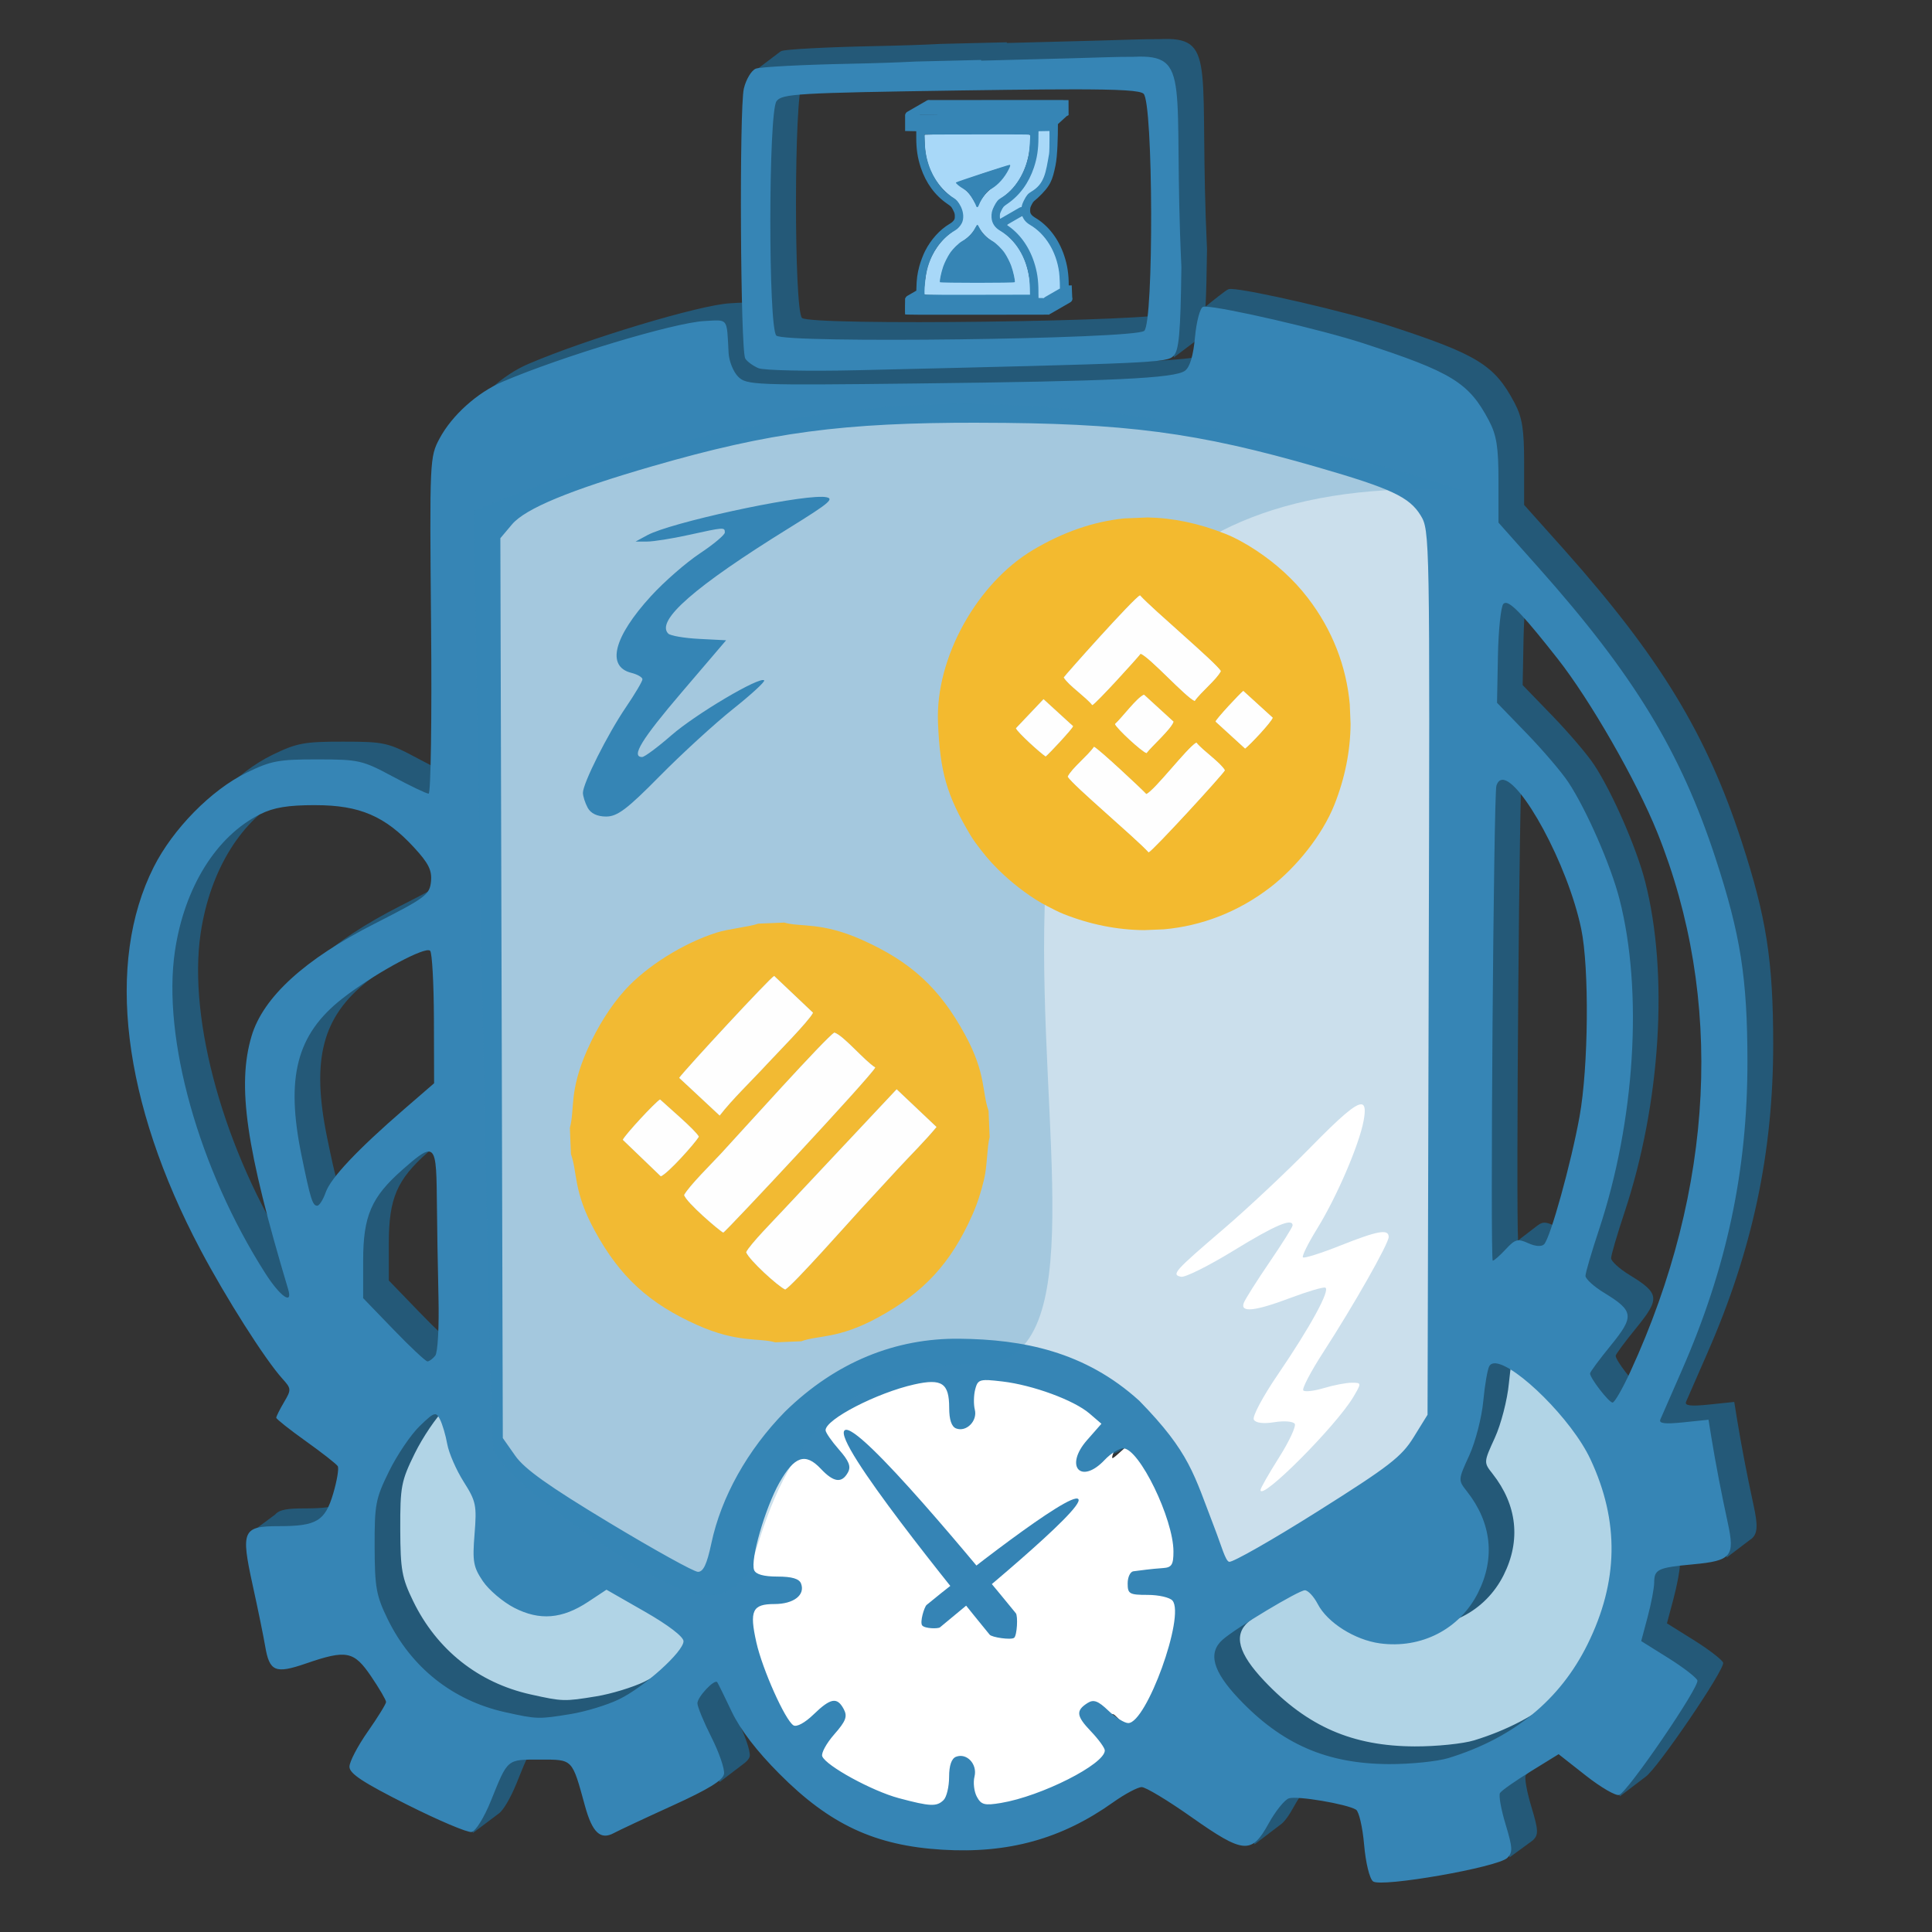 <?xml version="1.0" encoding="UTF-8" standalone="no"?>
<svg
   xmlns:dc="http://purl.org/dc/elements/1.1/"
   xmlns:cc="http://creativecommons.org/ns#"
   xmlns:rdf="http://www.w3.org/1999/02/22-rdf-syntax-ns#"
   xmlns:svg="http://www.w3.org/2000/svg"
   xmlns="http://www.w3.org/2000/svg"
   xmlns:sodipodi="http://sodipodi.sourceforge.net/DTD/sodipodi-0.dtd"
   xmlns:inkscape="http://www.inkscape.org/namespaces/inkscape"
   width="64mm"
   height="64mm"
   viewBox="0 0 64 64"
   version="1.1"
   id="svg923"
   sodipodi:docname="BUSD-BNB.svg"
   inkscape:version="1.0.1 (3bc2e813f5, 2020-09-07)"
   inkscape:export-filename="bnb_busd.png"
   inkscape:export-xdpi="136.95"
   inkscape:export-ydpi="136.95">
  <rect x="0" y="0" width="64" height="64" fill="#333333" stroke="none"/>
  <defs
     id="defs917" />
  <sodipodi:namedview
     id="base"
     pagecolor="#ffffff"
     bordercolor="#666666"
     borderopacity="1.0"
     inkscape:pageopacity="0.0"
     inkscape:pageshadow="2"
     inkscape:zoom="2.8"
     inkscape:cx="104.8781"
     inkscape:cy="143.41044"
     inkscape:document-units="mm"
     inkscape:current-layer="layer1"
     inkscape:document-rotation="0"
     showgrid="false"
     inkscape:window-width="1920"
     inkscape:window-height="1016"
     inkscape:window-x="0"
     inkscape:window-y="27"
     inkscape:window-maximized="1"
     borderlayer="true"
     inkscape:pagecheckerboard="true"
     inkscape:snap-global="false"
     showguides="true"
     inkscape:guide-bbox="true">
    <sodipodi:guide
       position="12.896,33.398"
       orientation="0,-1"
       id="guide984" />
    <sodipodi:guide
       position="17.974,19.5"
       orientation="0,-1"
       id="guide986" />
    <sodipodi:guide
       position="23.72,28.32"
       orientation="1,0"
       id="guide988" />
    <sodipodi:guide
       position="32.807,32.93"
       orientation="1,0"
       id="guide990" />
  </sodipodi:namedview>
  <g
     inkscape:label="Capa 1"
     inkscape:groupmode="layer"
     id="layer1">
    <path
       id="path7541-5"
       style="fill:#b1d4e6;fill-opacity:1;stroke:#b1d4e6;stroke-width:0.481;stroke-linecap:round;stroke-linejoin:round;stroke-miterlimit:4;stroke-dasharray:none;stroke-opacity:1"
       d="m 49.548,45.161 c -0.027,-0.001 -0.048,0.004 -0.061,0.018 -0.035,0.035 -0.154,0.599 -0.266,1.254 -0.111,0.655 -0.314,1.441 -0.449,1.748 -0.315,0.713 -0.312,0.762 0.089,1.394 0.825,1.301 0.71,2.739 -0.309,3.87 -1.284,1.425 -3.463,1.364 -4.752,-0.132 l -0.521,-0.605 -0.51,0.259 c -1.168,0.593 -2.293,1.4 -2.368,1.697 -0.269,1.073 2.236,3.157 4.258,3.543 1.143,0.218 2.771,0.117 3.785,-0.236 2.298,-0.799 3.965,-2.567 4.65,-4.932 0.664,-2.292 0.059,-4.557 -1.726,-6.469 -0.68,-0.728 -1.554,-1.395 -1.818,-1.408 z m -35.108,1.786 c -0.093,-0.008 -0.227,0.123 -0.542,0.473 -0.285,0.317 -0.695,0.93 -0.913,1.363 -0.394,0.785 -0.395,0.792 -0.395,2.4 0,1.603 0.002,1.617 0.394,2.415 0.701,1.427 2.049,2.532 3.653,2.994 0.775,0.223 2.432,0.138 3.313,-0.171 0.77,-0.27 2.039,-1.168 2.461,-1.741 l 0.276,-0.376 -0.274,-0.222 c -0.151,-0.122 -0.715,-0.482 -1.253,-0.8 l -0.979,-0.578 -0.345,0.206 c -1.173,0.701 -1.801,0.797 -2.657,0.408 -0.619,-0.281 -1.272,-0.944 -1.406,-1.428 -0.059,-0.213 -0.081,-0.746 -0.05,-1.185 0.054,-0.756 0.033,-0.846 -0.408,-1.722 -0.256,-0.508 -0.5,-1.112 -0.543,-1.341 -0.043,-0.229 -0.141,-0.503 -0.218,-0.608 -0.039,-0.053 -0.072,-0.085 -0.115,-0.088 z"
       sodipodi:nodetypes="scsssscccssssssssssssssccccccsssssss" />
    <path
       id="path7696-9"
       style="fill:#245978;fill-opacity:1;stroke:none;stroke-width:0.054px;stroke-linecap:butt;stroke-linejoin:miter;stroke-opacity:1"
       d="m 38.576,1.291 c -0.056,9.03e-4 -0.115,0.003 -0.176,0.006 -0.506,-0.005 -1.169,0.026 -2.035,0.048 l -3.012,0.079 -10e-4,-0.023 -2.18,0.053 c -0.553,0.029 -1.326,0.056 -2.171,0.073 -1.568,0.031 -2.97,0.104 -3.115,0.163 -0.012,0.005 -0.025,0.012 -0.037,0.02 l -6.16e-4,-3.284e-4 -0.009,0.007 c -0.007,0.005 -0.013,0.01 -0.02,0.015 L 25.021,2.337 c 0,0 0.329,0.092 0.337,0.099 0.003,0.002 0.057,-0.012 0.123,-0.031 -0.143,0.947 -0.102,8.629 0.057,8.886 0.061,0.099 0.259,0.243 0.438,0.318 0.179,0.075 1.656,0.105 3.282,0.067 6.121,-0.144 8.58,-0.205 9.624,-0.283 l 0.003,0.448 0.785,-0.594 c 0.011,-0.007 0.021,-0.015 0.03,-0.023 l 0.05,-0.038 -0.005,-0.009 c 0.086,-0.107 0.14,-0.328 0.176,-0.814 l 0.144,0.275 c 0,0 0.186,-0.031 0.372,-0.063 -1.27e-4,0.001 -2.05e-4,0.003 -4.1e-4,0.004 -0.056,0.614 -0.169,0.996 -0.333,1.115 -0.342,0.25 -2.387,0.347 -8.925,0.422 -5.345,0.062 -5.599,0.051 -5.876,-0.226 -0.159,-0.159 -0.301,-0.512 -0.316,-0.783 -0.063,-1.189 0.002,-1.103 -0.803,-1.06 -1.003,0.053 -4.742,1.178 -6.684,2.01 -0.84,0.36 -1.679,1.116 -2.087,1.879 -0.327,0.612 -0.332,0.701 -0.282,6.194 0.028,3.071 -0.008,5.573 -0.081,5.573 -0.072,0 -0.607,-0.256 -1.188,-0.567 -1.007,-0.54 -1.124,-0.567 -2.497,-0.568 -1.287,-0.002 -1.537,0.046 -2.35,0.442 -1.164,0.568 -2.436,1.861 -3.072,3.124 -1.6,3.175 -1.037,7.794 1.547,12.675 0.847,1.6 2.144,3.642 2.714,4.272 0.299,0.331 0.301,0.363 0.055,0.781 -0.142,0.24 -0.257,0.471 -0.257,0.514 0,0.042 0.44,0.391 0.978,0.775 0.538,0.384 1.015,0.758 1.059,0.829 0.044,0.072 -0.024,0.483 -0.152,0.914 -0.269,0.907 -0.549,1.074 -1.801,1.074 -0.518,0 -0.824,0.028 -0.972,0.204 l -0.827,0.615 c 0,0 0.444,0.216 0.778,0.36 0.037,0.214 0.088,0.462 0.153,0.759 0.178,0.81 0.365,1.727 0.417,2.036 0.142,0.844 0.333,0.925 1.353,0.574 1.345,-0.463 1.587,-0.414 2.16,0.432 0.271,0.4 0.493,0.779 0.493,0.843 2e-6,0.064 -0.273,0.506 -0.606,0.982 -0.334,0.476 -0.607,0.999 -0.607,1.162 0,0.229 0.439,0.518 1.902,1.254 0.658,0.331 1.284,0.616 1.691,0.775 l -0.429,0.378 0.073,0.379 0.856,-0.644 c 0.147,-0.099 0.393,-0.513 0.594,-1.011 0.568,-1.406 0.519,-1.365 1.621,-1.365 1.104,0 1.061,-0.044 1.496,1.538 0.243,0.885 0.516,1.138 0.963,0.892 0.143,-0.078 1.01,-0.485 1.927,-0.902 0.246,-0.112 0.455,-0.211 0.643,-0.303 l 0.076,0.105 0.724,-0.551 c 0.173,-0.122 0.258,-0.22 0.272,-0.305 0.026,-0.163 -0.162,-0.709 -0.417,-1.214 -0.255,-0.505 -0.464,-1.013 -0.464,-1.127 0,-0.21 0.567,-0.813 0.656,-0.697 0.026,0.034 0.242,0.472 0.479,0.973 0.285,0.6 0.824,1.303 1.582,2.064 1.675,1.682 3.168,2.377 5.396,2.512 2.188,0.132 3.953,-0.357 5.654,-1.567 0.392,-0.279 0.821,-0.507 0.952,-0.507 0.131,0 0.867,0.444 1.635,0.986 0.666,0.469 1.115,0.762 1.447,0.887 l -0.42,0.188 0.223,0.423 0.817,-0.621 4.11e-4,-0.001 c 0.172,-0.11 0.319,-0.327 0.496,-0.647 0.229,-0.417 0.534,-0.796 0.677,-0.843 0.274,-0.09 1.92,0.189 2.223,0.376 0.097,0.06 0.218,0.582 0.268,1.16 0.052,0.598 0.179,1.122 0.295,1.215 0.193,0.156 2.383,-0.179 3.624,-0.488 l 0.046,0.281 0.735,-0.538 c 0.018,-0.011 0.033,-0.022 0.043,-0.032 0.186,-0.181 0.179,-0.332 -0.056,-1.11 -0.15,-0.495 -0.234,-0.963 -0.185,-1.041 0.048,-0.078 0.505,-0.4 1.015,-0.714 l 0.926,-0.571 0.906,0.712 c 0.283,0.222 0.563,0.408 0.773,0.522 l -0.536,0.657 0.034,0.092 0.85,-0.646 -4.1e-4,-2.05e-4 c 0.369,-0.237 2.648,-3.579 2.57,-3.782 -0.039,-0.1 -0.473,-0.434 -0.965,-0.742 l -0.896,-0.56 0.214,-0.803 c 0.118,-0.442 0.215,-0.952 0.216,-1.135 0.002,-0.441 0.119,-0.496 1.284,-0.604 0.082,-0.008 0.16,-0.016 0.232,-0.024 l 0.032,0.388 0.763,-0.58 c 0.287,-0.174 0.272,-0.494 0.126,-1.166 -0.216,-0.996 -0.404,-1.975 -0.542,-2.82 l -0.095,-0.59 -0.836,0.087 c -0.613,0.063 -0.816,0.038 -0.76,-0.094 0.042,-0.099 0.357,-0.82 0.701,-1.603 1.5,-3.419 2.186,-6.645 2.185,-10.254 -0.002,-2.763 -0.226,-4.193 -1.053,-6.724 -1.158,-3.543 -2.701,-6.078 -5.861,-9.632 L 50.489,16.726 V 15.338 c 0,-1.118 -0.062,-1.506 -0.318,-1.993 C 49.508,12.089 48.942,11.742 46.015,10.788 44.605,10.328 41.382,9.586 40.784,9.572 v 1.031e-4 c -0.04,0 -0.068,0.002 -0.083,0.007 -0.002,6.998e-4 -0.004,0.003 -0.006,0.004 -6e-6,-2.17e-5 -4.1e-4,-0.002 -4.1e-4,-0.002 -0.075,0.02 -0.576,0.426 -0.761,0.577 0.025,-0.436 0.039,-1.043 0.05,-1.899 -0.278,-5.935 0.337,-6.996 -1.408,-6.968 z m -2.26,1.083 c 1.702,0 2.293,0.043 2.414,0.144 0.324,0.269 0.344,7.592 0.023,7.858 -0.331,0.274 -11.935,0.422 -12.187,0.155 -0.268,-0.284 -0.262,-7.395 0.007,-7.764 0.18,-0.246 0.684,-0.275 6.06,-0.355 1.159,-0.017 2.109,-0.029 2.883,-0.034 0.29,-0.002 0.556,-0.003 0.8,-0.003 z M 33.276,13.418 h 1.07e-4 c 4.865,0.007 7.221,0.316 11.223,1.474 2.431,0.703 3.038,0.987 3.409,1.593 0.305,0.498 0.308,0.653 0.269,15.149 l -0.039,14.646 -0.46,0.743 c -0.4,0.648 -0.809,0.964 -3.18,2.457 -1.496,0.943 -2.815,1.694 -2.932,1.671 -0.124,-0.025 -0.251,-0.516 -0.487,-1.127 -0.685,-1.774 -0.805,-2.482 -2.492,-4.209 -1.802,-1.634 -3.853,-2.032 -5.958,-2.054 -2.105,-0.022 -4.085,0.76 -5.778,2.417 -1.24,1.265 -2.113,2.825 -2.439,4.362 -0.146,0.692 -0.267,0.947 -0.445,0.943 -0.135,-0.002 -1.458,-0.736 -2.941,-1.63 -2.007,-1.21 -2.802,-1.777 -3.109,-2.214 l -0.413,-0.588 -0.04,-14.904 -0.041,-14.904 0.385,-0.457 c 0.443,-0.526 1.921,-1.138 4.67,-1.933 3.875,-1.12 6.292,-1.443 10.797,-1.436 z m -5.198,2.454 v 0.001 c -0.965,-0.027 -5.025,0.855 -5.788,1.271 l -0.387,0.21 h 0.379 c 0.209,0 0.822,-0.096 1.364,-0.216 1.194,-0.263 1.213,-0.264 1.213,-0.084 0,0.079 -0.373,0.391 -0.829,0.694 -0.456,0.303 -1.184,0.938 -1.616,1.411 -1.237,1.353 -1.489,2.335 -0.654,2.544 0.203,0.051 0.369,0.147 0.369,0.213 0,0.066 -0.248,0.485 -0.551,0.931 -0.605,0.89 -1.421,2.516 -1.421,2.83 0,0.11 0.071,0.332 0.157,0.493 0.102,0.19 0.317,0.293 0.612,0.293 0.372,0 0.698,-0.246 1.777,-1.341 0.727,-0.737 1.818,-1.736 2.425,-2.22 0.607,-0.483 1.072,-0.911 1.033,-0.95 -0.142,-0.142 -2.268,1.117 -3.073,1.819 -0.454,0.396 -0.891,0.72 -0.969,0.72 -0.379,0 -0.02,-0.587 1.32,-2.155 l 1.462,-1.712 -0.894,-0.046 c -0.491,-0.025 -0.951,-0.104 -1.022,-0.174 -0.427,-0.424 0.875,-1.563 3.996,-3.495 1.387,-0.859 1.539,-0.991 1.178,-1.033 -0.024,-0.003 -0.052,-0.005 -0.083,-0.006 z m 22.647,3.513 v 1.08e-4 c 0.2,-0.003 0.651,0.489 1.721,1.848 1.079,1.371 2.615,4.048 3.302,5.754 2.216,5.503 1.903,11.791 -0.891,17.865 -0.259,0.563 -0.524,1.024 -0.59,1.024 -0.12,0 -0.746,-0.81 -0.746,-0.965 0,-0.046 0.308,-0.463 0.686,-0.926 0.789,-0.969 0.767,-1.143 -0.219,-1.745 -0.34,-0.207 -0.618,-0.46 -0.618,-0.561 0,-0.101 0.2,-0.784 0.444,-1.518 1.2,-3.609 1.467,-7.912 0.682,-10.965 -0.287,-1.117 -1.095,-2.964 -1.692,-3.867 -0.22,-0.334 -0.843,-1.063 -1.383,-1.621 l -0.981,-1.014 0.03,-1.563 c 0.017,-0.86 0.099,-1.632 0.182,-1.715 0.019,-0.019 0.044,-0.03 0.072,-0.031 z m -0.112,5.861 c 0.604,-0.03 2.162,2.773 2.615,4.935 0.271,1.292 0.242,4.579 -0.054,6.217 -0.279,1.546 -0.967,4.024 -1.175,4.235 -0.084,0.085 -0.29,0.071 -0.528,-0.038 -0.253,-0.115 -0.368,-0.132 -0.535,6.15e-4 l -8.21e-4,-0.002 -0.647,0.498 c -0.07,-1.159 0.042,-15.371 0.13,-15.65 0.041,-0.13 0.108,-0.192 0.195,-0.196 z m -39.315,0.84 c 1.465,0 2.308,0.362 3.264,1.398 0.485,0.526 0.601,0.759 0.564,1.132 -0.044,0.436 -0.18,0.537 -1.867,1.395 -2.316,1.177 -3.695,2.437 -4.077,3.725 -0.486,1.637 -0.185,3.718 1.213,8.387 0.162,0.539 -0.264,0.242 -0.757,-0.53 -2.2,-3.443 -3.419,-7.793 -2.992,-10.673 0.313,-2.111 1.375,-3.814 2.828,-4.534 0.448,-0.222 0.913,-0.299 1.825,-0.299 z m 3.752,4.806 c 0.022,0.002 0.038,0.008 0.048,0.018 0.065,0.065 0.121,1.078 0.125,2.253 l 0.006,2.136 -0.986,0.853 c -1.556,1.347 -2.437,2.282 -2.605,2.761 -0.085,0.244 -0.212,0.442 -0.281,0.442 -0.155,0 -0.222,-0.216 -0.52,-1.668 -0.531,-2.587 -0.163,-4.006 1.346,-5.19 0.97,-0.761 2.542,-1.632 2.866,-1.606 z m -8.2e-4,6.669 c 0.011,1.02e-4 0.021,0 0.031,0.003 0.207,0.042 0.23,0.505 0.239,1.526 0.007,0.855 0.032,2.339 0.055,3.298 0.023,0.983 -0.023,1.827 -0.107,1.934 -0.082,0.104 -0.199,0.19 -0.258,0.19 -0.059,0 -0.562,-0.471 -1.118,-1.047 l -1.011,-1.047 v -1.234 c 0,-1.49 0.268,-2.111 1.304,-3.023 0.435,-0.383 0.701,-0.602 0.866,-0.6 z m 35.313,7.013 c 0.011,-6e-5 0.023,-3.7e-5 0.035,0.002 0.677,0.059 2.516,1.85 3.137,3.177 0.963,2.058 0.932,4.051 -0.097,6.133 -0.911,1.843 -2.449,3.102 -4.603,3.765 -0.368,0.113 -1.255,0.204 -1.972,0.201 -2.06,-0.008 -3.552,-0.657 -4.982,-2.17 -0.861,-0.91 -1.025,-1.517 -0.528,-1.954 0.438,-0.385 2.517,-1.634 2.721,-1.634 0.104,0 0.296,0.205 0.426,0.456 0.317,0.614 1.225,1.189 2.057,1.303 1.37,0.188 2.649,-0.47 3.253,-1.674 0.577,-1.149 0.449,-2.323 -0.367,-3.36 -0.295,-0.375 -0.295,-0.378 0.076,-1.189 0.205,-0.448 0.414,-1.257 0.465,-1.8 0.051,-0.543 0.142,-1.068 0.203,-1.166 0.037,-0.06 0.098,-0.088 0.177,-0.089 z m -16.871,0.556 v 1.09e-4 c 0.034,0 0.072,-8.2e-5 0.114,0.002 0.113,0.006 0.259,0.022 0.448,0.045 1.011,0.119 2.375,0.62 2.89,1.064 l 0.392,0.337 -0.477,0.543 c -0.762,0.868 -0.201,1.49 0.588,0.651 0.196,-0.209 0.472,-0.379 0.613,-0.379 0.527,0 1.662,2.334 1.662,3.417 0,0.437 -0.058,0.529 -0.342,0.548 -0.188,0.012 -0.443,0.038 -0.568,0.054 -0.125,0.017 -0.313,0.04 -0.417,0.053 -0.104,0.012 -0.19,0.193 -0.19,0.402 0,0.347 0.057,0.38 0.664,0.38 0.365,0 0.735,0.085 0.822,0.19 0.421,0.508 -0.862,4.056 -1.467,4.056 -0.126,0 -0.423,-0.186 -0.66,-0.413 -0.337,-0.323 -0.486,-0.378 -0.682,-0.255 -0.402,0.253 -0.381,0.433 0.106,0.943 0.252,0.264 0.459,0.549 0.459,0.632 0,0.454 -2.1,1.516 -3.439,1.739 -0.544,0.091 -0.656,0.062 -0.8,-0.206 -0.092,-0.171 -0.127,-0.471 -0.078,-0.666 0.103,-0.411 -0.254,-0.795 -0.611,-0.658 -0.15,0.057 -0.23,0.29 -0.23,0.668 0,0.32 -0.081,0.663 -0.181,0.764 -0.227,0.227 -0.441,0.218 -1.486,-0.061 -0.886,-0.237 -2.41,-1.07 -2.535,-1.386 -0.041,-0.104 0.138,-0.432 0.398,-0.728 0.387,-0.44 0.443,-0.593 0.314,-0.835 -0.219,-0.41 -0.434,-0.372 -1,0.176 -0.285,0.277 -0.561,0.426 -0.666,0.361 -0.275,-0.17 -1.029,-1.856 -1.228,-2.745 -0.237,-1.057 -0.135,-1.273 0.6,-1.273 0.636,0 1.025,-0.301 0.879,-0.68 -0.061,-0.158 -0.302,-0.23 -0.779,-0.23 -0.459,0 -0.72,-0.073 -0.775,-0.216 -0.131,-0.34 0.366,-2.058 0.836,-2.893 0.498,-0.883 0.863,-1.006 1.374,-0.462 0.423,0.45 0.692,0.488 0.895,0.125 0.112,-0.199 0.042,-0.379 -0.296,-0.764 -0.243,-0.277 -0.442,-0.564 -0.442,-0.639 0,-0.362 1.701,-1.24 2.939,-1.517 0.915,-0.205 1.156,-0.043 1.156,0.777 0,0.389 0.078,0.622 0.229,0.68 0.338,0.13 0.714,-0.248 0.62,-0.622 -0.044,-0.176 -0.038,-0.479 0.013,-0.674 0.057,-0.218 0.101,-0.3 0.338,-0.306 z m -18.229,1.131 c 0.006,2e-5 0.012,6.9e-5 0.017,0.002 0.054,0.01 0.093,0.068 0.143,0.166 0.08,0.155 0.19,0.526 0.243,0.824 0.054,0.298 0.298,0.857 0.542,1.243 0.411,0.648 0.439,0.781 0.362,1.734 -0.073,0.911 -0.041,1.092 0.275,1.561 0.197,0.292 0.665,0.689 1.039,0.882 0.841,0.433 1.588,0.372 2.448,-0.197 l 0.608,-0.402 1.276,0.73 c 0.77,0.441 1.276,0.828 1.276,0.976 4.11e-4,0.347 -1.309,1.526 -2.143,1.928 -0.387,0.187 -1.104,0.405 -1.593,0.485 -1.064,0.174 -1.116,0.173 -2.178,-0.063 -1.731,-0.385 -3.109,-1.48 -3.892,-3.093 -0.373,-0.768 -0.422,-1.039 -0.426,-2.385 -0.004,-1.407 0.031,-1.592 0.479,-2.503 0.266,-0.541 0.721,-1.212 1.01,-1.492 0.285,-0.276 0.42,-0.395 0.51,-0.395 z m 11.668,2.979 c -0.014,1.64e-4 -0.026,0.002 -0.037,0.005 -0.055,0.015 -0.055,0.067 -0.029,0.146 0.053,0.158 2.879,1.831 5.106,3.023 0.45,0.241 0.912,0.438 1.027,0.438 0.19,0 2.771,-2.251 3.436,-2.997 0.587,-0.658 -0.082,-0.439 -1.81,0.594 -0.991,0.593 -1.973,1.079 -2.182,1.083 -0.209,0.003 -1.49,-0.517 -2.847,-1.157 -1.767,-0.832 -2.451,-1.137 -2.664,-1.135 z" />
    <path
       style="fill:#cbdfec;fill-opacity:1;stroke:none;stroke-width:0.057px;stroke-linecap:butt;stroke-linejoin:miter;stroke-opacity:1"
       d="m 15.696,16.929 c 0,0 8.201,-3.649 16.506,-3.548 8.306,0.101 16.215,2.853 16.215,2.853 0,0 0.712,29.99 0.422,30.739 -0.291,0.748 -5.869,5.177 -6.714,5.397 -0.845,0.22 -1.453,-0.138 -1.842,-0.842 -0.39,-0.704 -0.866,-6.081 -7.671,-6.339 -6.805,-0.258 -7.367,6.424 -7.895,6.994 -0.528,0.57 -1.021,0.968 -2.47,0.338 C 20.8,51.891 16.504,48.898 16.347,47.984 16.19,47.069 15.696,16.929 15.696,16.929 Z"
       id="path7548-3-6"
       sodipodi:nodetypes="cscsssssssc" />
    <path
       style="fill:#ffffff;fill-opacity:1;stroke:none;stroke-width:1.07;stroke-linecap:round;stroke-linejoin:round;stroke-miterlimit:4;stroke-dasharray:none;stroke-opacity:1"
       d="m 30.291,60.28 c -0.934,-0.23 -2.977,-1.339 -2.977,-1.617 0,-0.071 -0.432,-1.023 -0.192,-1.36 0.332,-0.467 0.653,-0.202 0.576,-0.412 -0.151,-0.41 -0.109,0.034 -0.646,0.452 -0.26,0.202 -0.627,0.11 -0.707,0.157 -0.337,0.195 -1.442,-2.379 -1.477,-3.44 -0.023,-0.68 -0.031,-0.976 0.269,-1.008 0.713,-0.075 1.277,-0.04 1.357,-0.289 0.122,-0.383 -0.358,-0.374 -0.923,-0.374 -0.624,0 -0.79,-0.439 -0.79,-0.76 0,-0.136 0.171,-0.781 0.38,-1.433 0.394,-1.229 0.997,-2.238 1.339,-2.238 0.425,-0.296 1.301,0.733 1.425,0.704 -1.381,-1.273 -1.105,-1.412 -0.231,-2.122 3.419,-1.348 5.77,-2.614 9.108,-0.35 l 0.534,0.387 -0.139,0.535 c -0.363,1.397 -0.706,1.522 0.359,0.587 0.546,-0.48 0.775,-0.195 1.371,0.682 0.493,0.726 0.922,1.841 1.017,2.645 0.08,0.679 0.194,0.976 -0.801,1.119 -0.6,0.086 -0.746,-0.183 -0.746,0.249 0,0.399 0.093,0.257 0.436,0.287 0.209,0.018 0.516,0.253 0.752,0.292 l 0.428,0.07 -0.064,0.783 c -0.079,0.956 -0.755,2.756 -1.239,3.298 l -0.354,0.396 -0.758,-0.246 c -0.656,-0.213 -0.634,-0.675 -0.886,-0.423 -0.243,0.243 0.061,0.283 0.533,0.859 0.244,0.298 0.202,0.785 0.202,0.858 0,0.408 -2.634,1.654 -3.737,1.768 -1.88,0.049 -1.618,-0.18 -2.115,-0.116 -0.15,0.15 -0.814,0.181 -1.305,0.06 z"
       id="path7545-3"
       sodipodi:nodetypes="sssssssssssscccccsssssssscsscssssccss" />
    <path
       id="path7443-7"
       style="fill:#3685b5;fill-opacity:1;stroke-width:0.152"
       d="m 37.55,1.882 c -0.506,-0.005 -1.169,0.026 -2.035,0.048 l -3.012,0.079 -0.001,-0.023 -2.18,0.053 c -0.553,0.029 -1.326,0.056 -2.171,0.073 -1.568,0.031 -2.97,0.105 -3.115,0.163 -0.145,0.058 -0.323,0.355 -0.395,0.659 -0.154,0.652 -0.115,8.681 0.047,8.944 0.061,0.099 0.259,0.243 0.438,0.319 0.179,0.074 1.656,0.105 3.282,0.067 9.893,-0.233 10.232,-0.248 10.464,-0.471 0.183,-0.176 0.235,-0.755 0.263,-2.947 C 38.847,2.718 39.512,1.785 37.55,1.882 Z m -2.084,1.077 c 1.702,0 2.293,0.043 2.414,0.144 0.324,0.269 0.344,7.592 0.023,7.858 -0.331,0.274 -11.935,0.422 -12.187,0.155 -0.268,-0.284 -0.262,-7.395 0.007,-7.764 0.18,-0.246 0.684,-0.275 6.06,-0.355 1.159,-0.017 2.109,-0.029 2.883,-0.034 0.29,-0.002 0.556,-0.003 0.8,-0.003 z m 4.468,7.199 c -0.04,0 -0.068,0.002 -0.083,0.007 -0.099,0.038 -0.218,0.489 -0.265,1.002 -0.056,0.614 -0.169,0.996 -0.333,1.115 -0.342,0.25 -2.387,0.347 -8.925,0.422 -5.345,0.062 -5.599,0.051 -5.876,-0.226 -0.159,-0.159 -0.301,-0.512 -0.316,-0.783 -0.063,-1.189 0.002,-1.103 -0.803,-1.06 -1.003,0.053 -4.742,1.178 -6.684,2.01 -0.84,0.36 -1.679,1.116 -2.087,1.879 -0.327,0.612 -0.332,0.701 -0.282,6.194 0.028,3.071 -0.008,5.573 -0.081,5.573 -0.072,0 -0.607,-0.256 -1.188,-0.567 -1.007,-0.54 -1.124,-0.567 -2.497,-0.568 -1.287,-0.002 -1.537,0.046 -2.35,0.442 -1.164,0.568 -2.436,1.861 -3.072,3.124 -1.6,3.175 -1.037,7.794 1.547,12.675 0.847,1.6 2.144,3.642 2.714,4.272 0.299,0.331 0.302,0.363 0.055,0.781 -0.142,0.24 -0.257,0.471 -0.257,0.514 0,0.042 0.44,0.391 0.978,0.775 0.538,0.384 1.014,0.757 1.059,0.829 0.044,0.072 -0.024,0.483 -0.152,0.914 -0.269,0.907 -0.549,1.074 -1.801,1.074 -1.196,0 -1.261,0.146 -0.868,1.939 0.178,0.81 0.365,1.727 0.417,2.036 0.142,0.844 0.333,0.925 1.353,0.574 1.345,-0.463 1.587,-0.414 2.16,0.432 0.271,0.4 0.492,0.779 0.492,0.843 4e-6,0.064 -0.273,0.506 -0.606,0.982 -0.334,0.476 -0.607,0.999 -0.607,1.162 0,0.229 0.439,0.518 1.902,1.254 1.046,0.526 2.011,0.935 2.144,0.909 0.136,-0.027 0.416,-0.479 0.64,-1.033 0.568,-1.406 0.519,-1.365 1.621,-1.365 1.104,0 1.061,-0.044 1.496,1.538 0.243,0.885 0.516,1.138 0.963,0.892 0.143,-0.078 1.01,-0.485 1.927,-0.902 1.204,-0.548 1.681,-0.841 1.715,-1.054 0.026,-0.163 -0.162,-0.709 -0.417,-1.214 -0.255,-0.505 -0.464,-1.013 -0.464,-1.127 0,-0.21 0.568,-0.813 0.656,-0.697 0.026,0.034 0.242,0.472 0.479,0.973 0.285,0.6 0.824,1.303 1.582,2.064 1.675,1.682 3.168,2.377 5.396,2.512 2.188,0.132 3.953,-0.357 5.654,-1.567 0.392,-0.279 0.821,-0.507 0.951,-0.507 0.131,0 0.867,0.444 1.636,0.986 1.738,1.225 2.001,1.249 2.563,0.229 0.229,-0.417 0.534,-0.796 0.677,-0.843 0.274,-0.09 1.921,0.189 2.223,0.376 0.097,0.06 0.218,0.582 0.268,1.16 0.052,0.598 0.179,1.122 0.295,1.215 0.26,0.209 4.129,-0.466 4.448,-0.777 0.186,-0.181 0.179,-0.332 -0.056,-1.11 -0.15,-0.495 -0.234,-0.963 -0.185,-1.041 0.048,-0.078 0.505,-0.4 1.015,-0.714 l 0.926,-0.571 0.906,0.712 c 0.498,0.391 0.993,0.678 1.1,0.637 0.298,-0.115 2.67,-3.588 2.591,-3.794 -0.039,-0.1 -0.473,-0.434 -0.965,-0.742 l -0.896,-0.56 0.214,-0.803 c 0.118,-0.442 0.215,-0.952 0.216,-1.135 0.002,-0.441 0.119,-0.496 1.284,-0.604 1.277,-0.119 1.396,-0.262 1.153,-1.381 -0.216,-0.996 -0.404,-1.975 -0.542,-2.82 l -0.095,-0.59 -0.836,0.087 c -0.613,0.063 -0.816,0.038 -0.76,-0.094 0.042,-0.099 0.357,-0.82 0.701,-1.603 1.5,-3.419 2.186,-6.645 2.184,-10.254 -0.002,-2.763 -0.226,-4.193 -1.053,-6.724 -1.158,-3.543 -2.701,-6.078 -5.861,-9.632 L 49.639,17.312 V 15.923 c 0,-1.118 -0.062,-1.506 -0.318,-1.993 -0.662,-1.256 -1.229,-1.603 -4.155,-2.557 -1.41,-0.46 -4.633,-1.201 -5.231,-1.215 z m -7.507,3.846 h 1.09e-4 c 4.865,0.007 7.221,0.317 11.223,1.474 2.431,0.703 3.037,0.987 3.409,1.593 0.305,0.498 0.308,0.653 0.269,15.149 l -0.039,14.646 -0.46,0.743 c -0.4,0.648 -0.809,0.964 -3.179,2.457 -1.496,0.943 -2.815,1.694 -2.932,1.671 -0.124,-0.025 -0.251,-0.516 -0.487,-1.127 -0.685,-1.774 -0.805,-2.482 -2.492,-4.209 -1.802,-1.634 -3.853,-2.032 -5.958,-2.054 -2.105,-0.022 -4.085,0.761 -5.778,2.417 -1.24,1.265 -2.113,2.825 -2.439,4.362 -0.146,0.692 -0.267,0.947 -0.445,0.943 -0.135,-0.002 -1.458,-0.736 -2.941,-1.63 -2.007,-1.21 -2.802,-1.776 -3.109,-2.214 l -0.413,-0.588 -0.04,-14.904 -0.041,-14.904 0.385,-0.457 c 0.443,-0.526 1.921,-1.138 4.67,-1.933 3.875,-1.12 6.292,-1.443 10.797,-1.436 z m -5.198,2.455 c -0.965,-0.027 -5.025,0.855 -5.788,1.271 l -0.387,0.21 h 0.38 c 0.209,0 0.822,-0.096 1.364,-0.216 1.194,-0.263 1.213,-0.264 1.213,-0.084 0,0.079 -0.373,0.391 -0.829,0.694 -0.456,0.303 -1.184,0.938 -1.616,1.411 -1.237,1.353 -1.489,2.335 -0.653,2.544 0.203,0.051 0.369,0.147 0.369,0.213 0,0.066 -0.248,0.485 -0.551,0.931 -0.605,0.89 -1.421,2.516 -1.421,2.83 0,0.11 0.071,0.332 0.157,0.493 0.102,0.19 0.317,0.293 0.612,0.293 0.372,0 0.698,-0.246 1.777,-1.341 0.727,-0.737 1.818,-1.736 2.425,-2.22 0.607,-0.483 1.072,-0.911 1.033,-0.95 -0.142,-0.142 -2.268,1.117 -3.073,1.819 -0.454,0.396 -0.891,0.72 -0.969,0.72 -0.379,0 -0.02,-0.586 1.32,-2.155 l 1.462,-1.712 -0.894,-0.046 c -0.491,-0.025 -0.951,-0.104 -1.022,-0.174 -0.427,-0.424 0.875,-1.563 3.996,-3.495 1.387,-0.859 1.539,-0.991 1.178,-1.033 -0.024,-0.003 -0.052,-0.005 -0.083,-0.005 z m 22.647,3.512 v 1.02e-4 c 0.2,-0.003 0.651,0.489 1.721,1.848 1.079,1.371 2.615,4.048 3.302,5.754 2.216,5.503 1.903,11.791 -0.891,17.865 -0.259,0.563 -0.524,1.024 -0.59,1.024 -0.12,0 -0.746,-0.81 -0.746,-0.965 0,-0.046 0.308,-0.463 0.686,-0.926 0.789,-0.969 0.767,-1.143 -0.219,-1.745 -0.34,-0.207 -0.618,-0.46 -0.618,-0.561 0,-0.101 0.2,-0.783 0.444,-1.518 1.2,-3.609 1.467,-7.912 0.682,-10.965 -0.287,-1.117 -1.095,-2.964 -1.692,-3.867 -0.22,-0.334 -0.843,-1.063 -1.383,-1.621 l -0.981,-1.014 0.03,-1.563 c 0.017,-0.86 0.099,-1.632 0.182,-1.715 0.019,-0.019 0.044,-0.03 0.072,-0.031 z m -0.112,5.861 c 0.604,-0.03 2.162,2.773 2.615,4.935 0.271,1.292 0.242,4.579 -0.054,6.217 -0.279,1.546 -0.967,4.024 -1.175,4.235 -0.084,0.085 -0.29,0.071 -0.528,-0.038 -0.344,-0.157 -0.433,-0.132 -0.742,0.202 -0.193,0.208 -0.387,0.379 -0.43,0.379 -0.09,0 0.028,-15.443 0.12,-15.733 0.041,-0.13 0.108,-0.192 0.194,-0.196 z m -39.315,0.84 c 1.465,0 2.308,0.362 3.264,1.399 0.485,0.526 0.601,0.759 0.564,1.132 -0.044,0.436 -0.18,0.537 -1.867,1.395 -2.316,1.177 -3.695,2.437 -4.077,3.725 -0.486,1.637 -0.185,3.718 1.213,8.387 0.162,0.539 -0.264,0.242 -0.757,-0.53 C 6.588,38.734 5.368,34.385 5.795,31.505 6.108,29.393 7.171,27.69 8.623,26.97 9.071,26.748 9.536,26.671 10.448,26.671 Z m 3.752,4.806 c 0.022,0.002 0.038,0.008 0.048,0.018 0.065,0.065 0.121,1.078 0.125,2.253 l 0.006,2.136 -0.986,0.853 c -1.556,1.347 -2.437,2.282 -2.605,2.761 -0.085,0.244 -0.212,0.442 -0.281,0.442 -0.155,0 -0.222,-0.216 -0.52,-1.668 -0.531,-2.587 -0.163,-4.006 1.346,-5.19 0.97,-0.761 2.542,-1.632 2.866,-1.606 z m -8.21e-4,6.669 c 0.011,1.23e-4 0.021,0 0.031,0.003 0.207,0.042 0.23,0.505 0.239,1.526 0.007,0.855 0.032,2.339 0.055,3.298 0.023,0.983 -0.023,1.827 -0.107,1.934 -0.082,0.104 -0.199,0.19 -0.258,0.19 -0.059,0 -0.562,-0.471 -1.118,-1.047 L 12.03,43.003 v -1.234 c 0,-1.49 0.268,-2.111 1.304,-3.023 0.435,-0.383 0.701,-0.602 0.865,-0.6 z m 35.313,7.013 c 0.011,-6.1e-5 0.023,0 0.035,0.002 0.677,0.059 2.516,1.85 3.137,3.177 0.963,2.058 0.932,4.051 -0.097,6.133 -0.911,1.843 -2.449,3.102 -4.603,3.765 -0.368,0.113 -1.255,0.204 -1.971,0.201 -2.06,-0.008 -3.552,-0.657 -4.982,-2.17 -0.861,-0.91 -1.025,-1.517 -0.528,-1.954 0.438,-0.385 2.517,-1.634 2.721,-1.634 0.104,0 0.296,0.205 0.426,0.455 0.317,0.614 1.225,1.189 2.057,1.303 1.37,0.188 2.649,-0.47 3.253,-1.674 0.577,-1.149 0.449,-2.323 -0.367,-3.36 -0.295,-0.375 -0.295,-0.378 0.076,-1.189 0.205,-0.448 0.414,-1.257 0.465,-1.8 0.051,-0.543 0.142,-1.068 0.203,-1.166 0.037,-0.06 0.098,-0.088 0.177,-0.088 z m -16.871,0.557 c 0.034,0 0.072,-6.2e-5 0.114,0.002 0.113,0.006 0.259,0.022 0.448,0.044 1.011,0.119 2.375,0.62 2.89,1.064 l 0.392,0.337 -0.477,0.543 c -0.762,0.868 -0.201,1.49 0.588,0.651 0.196,-0.209 0.472,-0.379 0.613,-0.379 0.527,0 1.662,2.334 1.662,3.417 0,0.437 -0.058,0.529 -0.342,0.548 -0.188,0.012 -0.443,0.038 -0.568,0.054 -0.125,0.017 -0.313,0.04 -0.417,0.053 -0.104,0.012 -0.19,0.193 -0.19,0.402 0,0.347 0.057,0.38 0.664,0.38 0.365,0 0.735,0.085 0.822,0.19 0.421,0.508 -0.862,4.056 -1.467,4.056 -0.126,0 -0.423,-0.186 -0.66,-0.413 -0.337,-0.323 -0.486,-0.378 -0.682,-0.255 -0.402,0.253 -0.381,0.433 0.107,0.943 0.252,0.264 0.459,0.549 0.459,0.632 0,0.454 -2.1,1.516 -3.439,1.739 -0.544,0.091 -0.656,0.062 -0.8,-0.206 -0.092,-0.171 -0.127,-0.471 -0.078,-0.666 0.103,-0.411 -0.254,-0.795 -0.611,-0.658 -0.15,0.057 -0.23,0.29 -0.23,0.668 0,0.32 -0.081,0.664 -0.181,0.764 -0.227,0.227 -0.442,0.218 -1.486,-0.061 -0.886,-0.237 -2.41,-1.071 -2.535,-1.386 -0.041,-0.104 0.138,-0.432 0.398,-0.728 0.387,-0.44 0.443,-0.593 0.314,-0.835 -0.219,-0.41 -0.434,-0.372 -1,0.176 -0.285,0.277 -0.561,0.426 -0.666,0.361 -0.275,-0.17 -1.029,-1.856 -1.228,-2.745 -0.237,-1.057 -0.135,-1.273 0.6,-1.273 0.636,0 1.025,-0.301 0.879,-0.68 -0.061,-0.158 -0.302,-0.23 -0.779,-0.23 -0.459,0 -0.72,-0.073 -0.775,-0.216 -0.131,-0.34 0.366,-2.058 0.836,-2.892 0.498,-0.883 0.863,-1.006 1.374,-0.462 0.423,0.45 0.692,0.488 0.895,0.125 0.112,-0.199 0.042,-0.379 -0.296,-0.764 -0.243,-0.277 -0.442,-0.564 -0.442,-0.639 0,-0.362 1.701,-1.24 2.939,-1.517 0.915,-0.205 1.156,-0.043 1.156,0.778 0,0.389 0.078,0.622 0.229,0.68 0.338,0.13 0.714,-0.248 0.62,-0.622 -0.044,-0.176 -0.038,-0.479 0.013,-0.674 0.057,-0.218 0.101,-0.3 0.338,-0.306 z m -18.229,1.131 c 0.006,2.1e-5 0.012,0 0.017,0.002 0.054,0.01 0.093,0.068 0.143,0.166 0.08,0.155 0.19,0.526 0.243,0.824 0.054,0.298 0.298,0.857 0.542,1.243 0.411,0.648 0.439,0.781 0.362,1.734 -0.073,0.911 -0.041,1.092 0.275,1.561 0.197,0.292 0.665,0.689 1.039,0.882 0.841,0.433 1.588,0.372 2.448,-0.197 l 0.608,-0.402 1.276,0.73 c 0.77,0.441 1.276,0.828 1.276,0.976 4.11e-4,0.347 -1.309,1.526 -2.143,1.928 -0.387,0.187 -1.104,0.405 -1.593,0.485 -1.064,0.174 -1.116,0.173 -2.178,-0.063 -1.731,-0.385 -3.109,-1.48 -3.892,-3.093 -0.373,-0.768 -0.422,-1.039 -0.426,-2.385 -0.004,-1.407 0.031,-1.593 0.479,-2.503 0.266,-0.541 0.721,-1.212 1.01,-1.492 0.285,-0.276 0.42,-0.395 0.51,-0.395 z"
       sodipodi:nodetypes="ccccccsccccsccccccccccccsccscccccccscccccscssccsscssscssccscsccssssccssssscccsccccccscccccscccccccccsccsscsccccssscsccccccccccscccccscscscccsssccscccccsccccccssscsscsscccsccccsccsccscccsscccssccccssccsscccccsccscccccccscscsccscsccccsccccccsscccsscsccssscccscscssccsssscssscscscccssccccccscccccccscccsccsc" />
    <path
       style="fill:#3685b5;fill-opacity:0.255;stroke:none;stroke-width:0.057px;stroke-linecap:butt;stroke-linejoin:miter;stroke-opacity:1"
       d="m 15.696,16.929 c 0,0 8.201,-3.649 16.506,-3.548 8.306,0.101 16.215,2.853 16.215,2.853 -22.852,-1.109 -8.712,28.436 -15.805,28.955 -6.805,-0.258 -7.367,6.424 -7.895,6.994 -0.528,0.57 -1.021,0.968 -2.47,0.338 C 20.8,51.891 16.504,48.898 16.347,47.984 16.19,47.069 15.696,16.929 15.696,16.929 Z"
       id="path7548-3"
       sodipodi:nodetypes="csccsssc" />
    <path
       id="path7443-9-8"
       style="fill:#ffffff;fill-opacity:1;stroke-width:0.152"
       d="m 45.106,36.583 c -0.202,-0.027 -0.711,0.421 -1.697,1.428 -0.783,0.8 -2.072,2.011 -2.865,2.69 -1.651,1.414 -1.748,1.523 -1.42,1.594 0.132,0.029 0.919,-0.364 1.748,-0.872 1.375,-0.843 1.947,-1.085 1.947,-0.828 0,0.052 -0.344,0.6 -0.765,1.217 -0.421,0.617 -0.804,1.223 -0.851,1.346 -0.128,0.333 0.363,0.282 1.541,-0.162 0.563,-0.212 1.083,-0.366 1.156,-0.342 0.183,0.061 -0.496,1.306 -1.571,2.881 -0.503,0.738 -0.854,1.398 -0.794,1.495 0.068,0.11 0.321,0.14 0.686,0.081 0.318,-0.051 0.619,-0.026 0.669,0.055 0.05,0.081 -0.184,0.583 -0.521,1.116 -0.337,0.533 -0.613,1.017 -0.613,1.076 0,0.392 2.512,-2.127 3.079,-3.088 0.271,-0.461 0.271,-0.465 -0.058,-0.465 -0.183,0 -0.596,0.079 -0.919,0.176 -0.323,0.097 -0.631,0.133 -0.684,0.08 -0.053,-0.053 0.247,-0.627 0.667,-1.275 1.003,-1.549 2.161,-3.59 2.161,-3.81 0,-0.274 -0.358,-0.21 -1.608,0.287 -0.638,0.254 -1.193,0.428 -1.233,0.389 -0.04,-0.04 0.174,-0.47 0.475,-0.957 0.647,-1.049 1.389,-2.774 1.536,-3.571 0.062,-0.339 0.052,-0.525 -0.069,-0.541 z"
       sodipodi:nodetypes="ssssssscscsssssssssssssccss" />
    <g
       id="g1109-4-0-3-8-0-6-1-5"
       transform="matrix(0.021,0,0,0.021,18.555,11.891)"
       style="font-style:normal;font-variant:normal;font-weight:bold;font-stretch:normal;font-size:12.784px;line-height:0.8;font-family:Waree;-inkscape-font-specification:'Waree Bold';letter-spacing:-1.529px;display:inline;fill:#3685b5;fill-opacity:1;stroke:none;stroke-width:0.32">
      <path
         style="fill:#3685b5;fill-opacity:1;stroke:#3685b5;stroke-width:4;stroke-linecap:round;stroke-linejoin:round;stroke-miterlimit:4;stroke-dasharray:none;stroke-opacity:1"
         d="m 566.231,-385.639 c 0,-0.161 6.783,-2.779 10.522,-4.904 l 6.798,-3.865 h 95.757 95.757 l -5.226,4.126 -5.226,4.126 -97.329,0.032 c -53.531,0.018 -101.053,0.647 -101.053,0.486 z"
         id="path1097-7-8-1-2-70-6-7-1"
         sodipodi:nodetypes="sscccccss" />
      <path
         style="fill:#a8d8f8;fill-opacity:1;stroke:#a8d8f8;stroke-width:3;stroke-linecap:round;stroke-linejoin:round;stroke-miterlimit:4;stroke-dasharray:none;stroke-opacity:1"
         d="m 754.859,-109.807 c -0.991,-24.726 -4.651,-40.922 -13.322,-58.95 -7.224,-15.02 -18.983,-29.873 -30.507,-38.534 -2.752,-2.068 -4.998,-3.939 -4.992,-4.158 0.016,-0.546 21.495,-12.871 22.43,-12.871 0.413,0 1.153,0.883 1.645,1.962 1.892,4.153 5.068,7.26 12.467,12.196 14.195,9.471 24.573,21.102 32.49,36.416 8.128,15.722 11.697,30.048 12.351,49.589 l 0.431,12.851 -10.485,5.992 c -5.767,3.296 -11.388,6.613 -12.492,7.371 -1.277,0.877 -3.365,1.378 -5.745,1.378 h -3.739 z"
         id="path1101-8-8-8-5-1-2-0-0" />
      <path
         style="fill:#a8d8f8;fill-opacity:1;stroke:#a8d8f8;stroke-width:3;stroke-linecap:round;stroke-linejoin:round;stroke-miterlimit:4;stroke-dasharray:none;stroke-opacity:1"
         d="m 693.931,-225.269 c 0,-2.409 0.814,-4.983 2.835,-8.962 2.633,-5.186 3.421,-6.023 11.071,-11.766 4.53,-3.401 10.088,-7.993 12.351,-10.206 6.946,-6.791 15.752,-19.2 20.556,-28.966 9.406,-19.12 13.085,-34.928 14.118,-60.669 l 0.523,-13.04 h 8.316 8.316 l -0.45,17.576 c -0.387,15.107 -0.765,19.236 -2.695,29.398 -3.034,15.978 -4.259,20.267 -8.083,28.302 -3.787,7.958 -8.509,13.216 -16.729,18.632 -2.94,1.937 -6.346,4.735 -7.568,6.217 -2.601,3.155 -7.631,13.046 -8.276,16.275 -0.262,1.309 -1.069,2.437 -1.941,2.714 -0.821,0.261 -7.918,4.191 -15.771,8.734 -7.853,4.543 -14.795,8.459 -15.426,8.701 -0.92,0.353 -1.147,-0.228 -1.147,-2.939 z"
         id="path1099-4-5-9-3-0-1-6-8" />
      <path
         style="fill:#a8d8f8;fill-opacity:1;stroke:#a8d8f8;stroke-width:3;stroke-linecap:round;stroke-linejoin:round;stroke-miterlimit:4;stroke-dasharray:none;stroke-opacity:1"
         d="m 575.787,-102.814 c -1.453,-2.409 2.195,-31.894 5.191,-41.955 6.816,-22.891 21.028,-42.872 39.336,-55.304 12.41,-8.427 15.699,-13.637 15.699,-24.867 0,-13.308 -4.889,-21.887 -18.477,-32.421 -25.099,-19.458 -39.02,-46.609 -40.823,-79.62 l -0.837,-15.319 45.187,-1.133 c 45.372,-1.138 117.819,-0.423 119.42,1.178 0.471,0.471 0.123,8.146 -0.773,17.054 -3.47,34.48 -18.578,62.7 -42.294,79.001 -11.116,7.641 -17.306,18.563 -17.306,30.539 0,11.306 3.527,17.296 14.445,24.534 28.004,18.565 42.783,46.691 45.702,86.974 l 0.904,12.473 h -82.345 c -45.29,0 -82.653,-0.51 -83.029,-1.134 z m 141.83,-23.435 c -4.641,-28.127 -17.396,-48.387 -40.406,-64.177 -3.875,-2.659 -9.553,-8.612 -12.619,-13.229 -3.066,-4.617 -6.14,-8.395 -6.833,-8.395 -0.692,0 -2.31,2.032 -3.594,4.515 -3.708,7.171 -11.184,14.914 -20.52,21.254 -4.752,3.227 -11.158,8.784 -14.235,12.349 -10.373,12.017 -20.439,36.352 -20.439,49.412 v 4.695 h 59.853 59.853 z m -55.728,-117.929 c 5.379,-10.49 11.601,-17.922 20.833,-24.883 5.286,-3.985 12.166,-10.307 15.29,-14.049 6.08,-7.284 13.987,-22.035 12.57,-23.452 -1.846,-1.846 -86.165,26.213 -86.361,28.739 -0.064,0.829 2.903,3.717 6.593,6.42 10.799,7.908 15.814,13.431 20.956,23.078 2.656,4.984 5.453,9.061 6.214,9.061 0.761,0 2.518,-2.211 3.904,-4.914 z"
         id="path1095-5-0-6-4-1-9-0-7" />
      <path
         id="path861-0-9-4-9-3-6-8-6"
         style="fill:#3685b5;fill-opacity:1;stroke-width:0.618"
         d="m 581.765,-408.615 c -1.139,0.021 -2.253,0.329 -3.242,0.895 -0.48,0.212 -0.911,0.463 -1.294,0.746 l -29.593,17.084 c -1.697,0.98 -2.81,2.583 -3.217,4.354 h -0.239 v 12.972 12.972 l 8.802,0.171 8.803,0.172 v 10.418 c 0,17.964 2.105,31.83 7.115,46.864 8.139,24.423 22.297,43.808 41.787,57.215 6.29,4.326 6.421,4.467 9.127,9.788 2.44,4.798 2.749,5.872 2.78,9.668 0.031,3.778 -0.179,4.573 -1.819,6.901 -1.196,1.698 -3.478,3.59 -6.438,5.336 -15.363,9.064 -29.491,24.701 -38.645,42.772 -3.03,5.982 -7.097,16.72 -8.995,23.75 -3.308,12.251 -4.371,20.328 -4.74,36.016 l -0.066,2.796 -14.251,8.228 c -1.47,0.849 -2.501,2.166 -3.015,3.653 l -0.444,0.009 -0.168,12.337 c -0.092,6.785 -0.031,12.693 0.136,13.128 0.246,0.64 22.063,0.761 114.133,0.635 l 113.83,-0.156 v -0.915 c 0.61,-0.149 1.209,-0.385 1.78,-0.714 l 30.862,-17.816 c 2.855,-1.648 4.057,-5.059 3.028,-8.065 l -0.768,-18.661 -4.721,0.082 c -8.2e-4,-18.017 -2.111,-31.889 -7.16,-47.041 -8.821,-26.47 -25.258,-47.804 -46.367,-60.152 -2.197,-1.285 -4.442,-3.232 -5.51,-4.752 -1.617,-2.301 -1.807,-3.013 -1.807,-6.676 0,-3.743 0.263,-4.646 2.746,-9.529 1.365,-2.684 2.221,-3.791 3.445,-4.906 1.225,-1.115 2.844,-2.241 5.652,-4.863 20.883,-19.497 23.24,-28.362 28.033,-50.856 3.319,-15.579 3.894,-46.677 3.895,-64.941 v -0.734 l 13.166,-12.055 c 0.148,-0.135 0.287,-0.277 0.42,-0.422 l 3.256,-1.683 -0.086,-23.701 -7.427,-0.034 c -0.474,-0.102 -0.965,-0.159 -1.47,-0.159 l -209.707,0.062 c -0.507,-0.122 -1.043,-0.19 -1.608,-0.191 z m 194.12,14.099 -11.486,8.979 H 658.146 567.226 l 15.454,-8.922 z m -3.98,34.927 c 0.035,2.925 0.059,6.072 0.066,9.288 0.014,5.837 -0.024,11.818 -0.131,16.711 -0.107,4.893 -0.292,8.727 -0.547,10.166 -2.639,14.92 -4.425,26.768 -8.217,36.424 -3.792,9.656 -9.568,17.129 -20.262,23.383 -4.839,2.83 -7.182,5.671 -11.17,13.529 -1.994,3.93 -3.15,7.125 -3.676,10.475 -0.014,1.7e-4 -0.028,-7.8e-4 -0.042,-5.2e-4 -1.149,0.021 -2.273,0.333 -3.267,0.908 l -30.598,17.666 c -0.326,-1.022 -0.398,-2.187 -0.398,-4.189 0,-3.759 0.293,-4.779 2.78,-9.669 2.747,-5.401 2.856,-5.518 9.161,-9.856 19.491,-13.406 33.648,-32.791 41.787,-57.215 5.012,-15.039 7.114,-29.005 7.115,-47.262 l 5.3e-4,-10.021 8.802,-0.172 z m -69.076,5.341 c 33.97,0.003 38.245,0.213 38.503,0.887 0.568,1.48 -0.915,23.887 -1.979,29.903 -5.276,29.831 -22.372,56.914 -43.861,69.481 -4.8,2.807 -7.069,5.56 -11.049,13.403 -3.305,6.513 -4.294,10.926 -3.916,17.467 0.505,8.726 5.111,15.851 13.362,20.671 24.446,14.277 41.65,42.239 46.057,74.854 0.523,3.871 1.025,11.347 1.115,16.612 l 0.163,9.575 -82.821,0.157 c -38.34,0.072 -70.85,0.002 -80.348,-0.158 l 0.141,-0.081 -1.97,0.041 c -0.61,-0.019 -1.037,-0.038 -1.057,-0.059 -0.341,-0.341 -0.462,-2.284 -0.426,-5.087 l 0.22,-5.717 c 0.435,-7.374 1.435,-16.794 2.59,-22.541 6.15,-30.614 22.417,-54.739 46.083,-68.342 3.728,-2.143 8.08,-7.029 10.192,-11.442 3.3,-6.897 2.614,-17.006 -1.744,-25.704 -3.52,-7.026 -6.85,-11.053 -11.277,-13.643 -17.102,-10.002 -32.124,-29.965 -39.507,-52.501 -4.186,-12.778 -5.894,-23.497 -6.105,-38.297 l -0.132,-9.266 82.945,-0.157 c 18.873,-0.036 33.497,-0.058 44.82,-0.057 z m 6.122,48.056 c -2.181,-0.059 -84.314,26.897 -84.656,27.784 -0.492,1.273 5.31,6.186 11.832,10.016 4.766,2.799 6.016,3.92 9.724,8.719 3.863,4.999 9.681,15.351 10.583,18.831 0.221,0.854 0.833,1.39 1.587,1.39 0.939,0 1.618,-0.979 2.892,-4.169 2.14,-5.361 5.126,-10.331 9.962,-16.584 3.352,-4.334 4.636,-5.448 9.614,-8.339 10.286,-5.973 20.209,-17.066 26.906,-30.077 2.861,-5.559 3.265,-7.525 1.555,-7.571 z m 20.099,80.616 c 2.003,5.727 6.123,10.504 12.162,14.031 24.348,14.22 41.511,42.096 45.906,74.629 0.519,3.845 1.022,11.325 1.112,16.576 l 0.155,8.922 0.415,0.003 -23.722,13.697 c -0.782,0.451 -1.438,1.036 -1.961,1.707 l -8.61,-0.168 v -10.418 c 0,-17.998 -2.104,-31.828 -7.145,-46.953 -8.318,-24.961 -23.421,-45.331 -42.814,-57.88 z m -70.877,13.924 c -0.571,0.002 -1.998,2.048 -3.556,5.096 -4.467,8.742 -11.393,15.729 -20.66,20.844 -5.01,2.765 -14.738,12.34 -18.965,18.666 -3.95,5.912 -8.689,15.363 -10.773,21.484 -3.091,9.079 -5.9,22.442 -5.136,24.434 v 5.2e-4 c 0.522,1.36 117.609,1.344 118.131,-0.017 0.801,-2.088 -2.662,-17.734 -5.747,-25.962 -2.326,-6.203 -6.664,-14.692 -10.254,-20.066 -4.154,-6.219 -13.909,-15.797 -18.882,-18.54 -9.492,-5.236 -16.955,-12.855 -21.106,-21.547 -1.265,-2.65 -2.479,-4.395 -3.053,-4.394 z" />
      <g
         id="g1062-3-6-3-0-7-4-5-3"
         style="opacity:1"
         transform="translate(35.925,-182.254)" />
    </g>
    <g
       id="g1723-1"
       transform="matrix(0.081,0,0,0.081,27.151,34.635)"
       style="display:inline">
      <path
         class="fil0"
         d="m -30.032,84.512 c 1.667,-3.352 11.768,-13.514 14.994,-17.038 l 46.538,-49.577 16.292,15.418 c -4.659,5.64 -10.459,11.363 -15.591,16.906 -5.298,5.722 -10.048,10.893 -15.334,16.63 -4.327,4.697 -27.902,31.327 -30.933,32.916 -2.922,-1.254 -14.86,-12.176 -15.966,-15.254 z M -80.487,38.545 c 0.98,-2.127 13.195,-15.306 15.228,-16.494 2.951,2.774 14.489,12.542 15.867,15.226 -1.697,2.813 -12.598,15.019 -15.562,16.198 L -80.487,38.545 Z m 25.072,22.609 c 1.961,-3.669 11.655,-13.251 15.099,-16.975 7.499,-8.11 43.278,-47.896 46.36,-49.476 3.844,1.277 12.153,11.421 16.699,14.283 -1.814,3.706 -60.879,66.905 -62.151,67.514 -1.761,-0.894 -14.963,-12.218 -16.007,-15.345 z m -2.004,-47.943 c 3.087,-4.145 37.088,-40.858 38.833,-41.666 l 15.881,15.042 C -4.393,-9.978 -18.076,3.819 -21.752,7.821 -27.62,14.209 -35.744,21.958 -40.874,28.627 L -57.419,13.211 Z m -44.718,20.48 0.436,10.694 c 2.757,7.797 0.901,15.1 9.65,31.19 10.355,19.044 22.332,29.944 42.014,38.736 16.55,7.393 25.236,5.154 31.9,7.069 l 10.651,-0.434 c 6.634,-2.508 15.059,-0.851 31.218,-9.648 18.914,-10.297 29.961,-22.271 38.723,-42.025 2.101,-4.737 3.539,-9.308 4.817,-14.617 1.295,-5.382 1.167,-13.118 2.261,-17.254 l -0.436,-10.694 c -2.787,-7.881 -0.918,-15.158 -9.651,-31.188 C 49.025,-23.605 37.223,-34.321 17.402,-43.188 0.664,-50.675 -7.568,-48.302 -14.469,-50.286 l -10.651,0.434 c -3.363,1.271 -12.117,2.108 -17.021,3.667 -13.779,4.381 -28.693,13.817 -37.416,23.431 -5.709,6.292 -11.242,14.934 -15.499,24.578 -7.512,17.019 -4.987,23.946 -7.081,31.867 z"
         id="path862-5"
         style="clip-rule:evenodd;fill:#f3ba2f;fill-opacity:0.972;fill-rule:evenodd;stroke-width:0.036;image-rendering:optimizeQuality;shape-rendering:geometricPrecision;text-rendering:geometricPrecision" />
      <path
         class="fil1"
         d="m -55.415,61.153 c 1.044,3.126 14.246,14.451 16.007,15.345 1.272,-0.609 60.337,-63.807 62.151,-67.514 C 18.197,6.123 9.888,-4.022 6.043,-5.298 2.961,-3.718 -32.818,36.068 -40.316,44.178 c -3.444,3.724 -13.138,13.306 -15.099,16.975 z"
         id="path864-0"
         style="clip-rule:evenodd;fill:#fefefe;fill-opacity:1;fill-rule:evenodd;stroke-width:0.036;image-rendering:optimizeQuality;shape-rendering:geometricPrecision;text-rendering:geometricPrecision" />
      <path
         class="fil1"
         d="m -30.032,84.512 c 1.105,3.078 13.044,14.001 15.966,15.254 3.031,-1.588 26.606,-28.219 30.933,-32.916 5.286,-5.737 10.036,-10.908 15.334,-16.63 5.132,-5.543 10.931,-11.266 15.591,-16.906 l -16.292,-15.418 -46.538,49.577 c -3.226,3.525 -13.326,13.686 -14.994,17.038 z"
         id="path866-8"
         style="clip-rule:evenodd;fill:#fefefe;fill-opacity:1;fill-rule:evenodd;stroke-width:0.036;image-rendering:optimizeQuality;shape-rendering:geometricPrecision;text-rendering:geometricPrecision" />
      <path
         class="fil1"
         d="m -57.419,13.211 16.545,15.416 c 5.13,-6.669 13.253,-14.417 19.122,-20.806 3.676,-4.002 17.359,-17.799 19.046,-21.235 l -15.881,-15.042 c -1.745,0.808 -35.745,37.522 -38.833,41.666 z"
         id="path868-3"
         style="clip-rule:evenodd;fill:#fefefe;fill-opacity:1;fill-rule:evenodd;stroke-width:0.036;image-rendering:optimizeQuality;shape-rendering:geometricPrecision;text-rendering:geometricPrecision" />
      <path
         class="fil1"
         d="m -80.487,38.545 15.532,14.931 c 2.964,-1.179 13.865,-13.386 15.562,-16.198 -1.378,-2.684 -12.915,-12.452 -15.867,-15.226 -2.032,1.188 -14.248,14.366 -15.228,16.494 z"
         id="path870-5"
         style="clip-rule:evenodd;fill:#fefefe;fill-opacity:1;fill-rule:evenodd;stroke-width:0.036;image-rendering:optimizeQuality;shape-rendering:geometricPrecision;text-rendering:geometricPrecision" />
    </g>
    <path
       style="fill:#3584b5;fill-opacity:1;fill-rule:nonzero;stroke:none;stroke-width:0.056px;stroke-linecap:butt;stroke-linejoin:miter;stroke-opacity:1"
       d="m 30.551,53.847 c 0.09,0.105 0.524,0.113 0.588,0.06 0.784,-0.649 4.831,-3.959 4.582,-4.247 -0.249,-0.288 -4.085,2.726 -5.025,3.505 -0.077,0.063 -0.235,0.578 -0.145,0.683 z"
       id="path8019"
       sodipodi:nodetypes="zszsz" />
    <path
       style="fill:#3584b5;fill-opacity:1;fill-rule:nonzero;stroke:none;stroke-width:0.059px;stroke-linecap:butt;stroke-linejoin:miter;stroke-opacity:1"
       d="m 33.593,54.256 c 0.099,-0.077 0.133,-0.723 0.058,-0.815 -1.048,-1.283 -5.258,-6.419 -5.672,-6.059 -0.415,0.361 3.757,5.485 4.804,6.768 0.075,0.092 0.71,0.183 0.81,0.105 z"
       id="path8023"
       inkscape:transform-center-x="7.1073452"
       inkscape:transform-center-y="-8.9383025"
       sodipodi:nodetypes="zczsz" />
    <g
       id="g1550"
       transform="matrix(0.33,0,0,0.33,49.316,38.88)">
      <path
         class="fil0"
         d="m -42.256,-39.85 c 0.378,-0.817 2.04,-2.123 2.634,-3 0.454,0.195 4.737,4.192 5.248,4.746 0.85,-0.365 4.127,-4.684 5.026,-5.168 0.662,0.82 2.421,1.996 2.862,2.779 -0.23,0.449 -7.192,8.038 -7.651,8.232 -1.359,-1.484 -7.555,-6.691 -8.118,-7.589 z m 5.695,-25.929 2.327,-0.095 c 2.543,0.047 5.131,0.587 7.771,1.634 2.046,0.813 4.33,2.391 5.922,3.858 0.903,0.832 1.626,1.605 2.37,2.571 2.485,3.228 3.884,6.896 4.222,10.698 l 0.08,1.967 c -0.019,2.698 -0.562,5.433 -1.621,8.101 -1.22,3.072 -3.838,6.299 -6.429,8.294 -3.228,2.485 -6.896,3.884 -10.698,4.222 l -1.967,0.08 c -2.698,-0.019 -5.433,-0.562 -8.101,-1.621 -0.596,-0.238 -1.085,-0.514 -1.677,-0.811 -1.396,-0.7 -3.127,-2.014 -4.246,-3.047 -0.903,-0.832 -1.626,-1.605 -2.37,-2.571 -0.34,-0.441 -0.752,-0.978 -1.054,-1.488 -2.381,-4.001 -3.05,-6.338 -3.253,-11.3 -0.267,-6.55 3.961,-14.008 9.541,-17.328 3.003,-1.786 6.06,-2.852 9.182,-3.166 z m 9.14,20.391 c 0.154,-0.358 2.421,-2.786 2.782,-3.07 l 2.952,2.687 c -0.147,0.458 -2.268,2.715 -2.769,3.092 z m -10.092,0.254 c 0.691,-0.621 2.213,-2.682 2.911,-2.947 l 2.961,2.706 c -0.216,0.717 -2.15,2.426 -2.711,3.151 -0.48,-0.144 -2.976,-2.446 -3.16,-2.91 z m -7.177,-2.496 2.965,2.711 c -0.152,0.356 -2.425,2.791 -2.752,3.036 -0.504,-0.318 -2.803,-2.395 -2.981,-2.829 z m 2.033,-2.184 c 0.081,-0.166 7.01,-7.969 7.653,-8.235 1.282,1.419 7.599,6.733 8.112,7.592 -0.38,0.808 -2.035,2.136 -2.626,3.002 -0.935,-0.409 -4.553,-4.447 -5.43,-4.742 -0.464,0.593 -4.406,4.926 -4.844,5.158 -0.67,-0.843 -2.384,-1.969 -2.866,-2.775 z"
         id="path1907"
         style="clip-rule:evenodd;fill:#f3ba2f;fill-rule:evenodd;stroke-width:0.149;image-rendering:optimizeQuality;shape-rendering:geometricPrecision;text-rendering:geometricPrecision" />
      <path
         class="fil1"
         d="m -42.256,-39.85 c 0.563,0.899 6.759,6.104 8.118,7.589 0.459,-0.194 7.421,-7.784 7.651,-8.232 -0.44,-0.783 -2.2,-1.959 -2.862,-2.779 -0.899,0.484 -4.176,4.803 -5.026,5.168 -0.51,-0.554 -4.792,-4.551 -5.248,-4.746 -0.596,0.877 -2.256,2.182 -2.634,3 z"
         id="path1909"
         style="clip-rule:evenodd;fill:#fefefe;fill-rule:evenodd;stroke-width:0.149;image-rendering:optimizeQuality;shape-rendering:geometricPrecision;text-rendering:geometricPrecision" />
      <path
         class="fil1"
         d="m -42.659,-49.813 c 0.482,0.805 2.196,1.932 2.866,2.775 0.436,-0.232 4.38,-4.564 4.844,-5.158 0.877,0.295 4.495,4.332 5.43,4.742 0.592,-0.867 2.246,-2.194 2.626,-3.002 -0.514,-0.859 -6.831,-6.173 -8.112,-7.592 -0.643,0.266 -7.571,8.068 -7.653,8.235 z"
         id="path1911"
         style="clip-rule:evenodd;fill:#fefefe;fill-rule:evenodd;stroke-width:0.149;image-rendering:optimizeQuality;shape-rendering:geometricPrecision;text-rendering:geometricPrecision" />
      <path
         class="fil1"
         d="m -37.515,-45.133 c 0.185,0.464 2.68,2.766 3.16,2.91 0.561,-0.725 2.495,-2.434 2.711,-3.151 l -2.961,-2.706 c -0.697,0.266 -2.22,2.327 -2.911,2.947 z"
         id="path1913"
         style="clip-rule:evenodd;fill:#fefefe;fill-rule:evenodd;stroke-width:0.149;image-rendering:optimizeQuality;shape-rendering:geometricPrecision;text-rendering:geometricPrecision" />
      <path
         class="fil1"
         d="m -27.421,-45.388 2.965,2.708 c 0.501,-0.378 2.622,-2.636 2.769,-3.092 l -2.952,-2.687 c -0.361,0.284 -2.628,2.712 -2.782,3.07 z"
         id="path1915"
         style="clip-rule:evenodd;fill:#fefefe;fill-rule:evenodd;stroke-width:0.149;image-rendering:optimizeQuality;shape-rendering:geometricPrecision;text-rendering:geometricPrecision" />
      <path
         class="fil1"
         d="m -47.459,-44.713 c 0.179,0.434 2.478,2.511 2.981,2.829 0.327,-0.245 2.6,-2.68 2.752,-3.036 l -2.965,-2.711 z"
         id="path1917"
         style="clip-rule:evenodd;fill:#fefefe;fill-rule:evenodd;stroke-width:0.149;image-rendering:optimizeQuality;shape-rendering:geometricPrecision;text-rendering:geometricPrecision" />
    </g>
  </g>
</svg>
